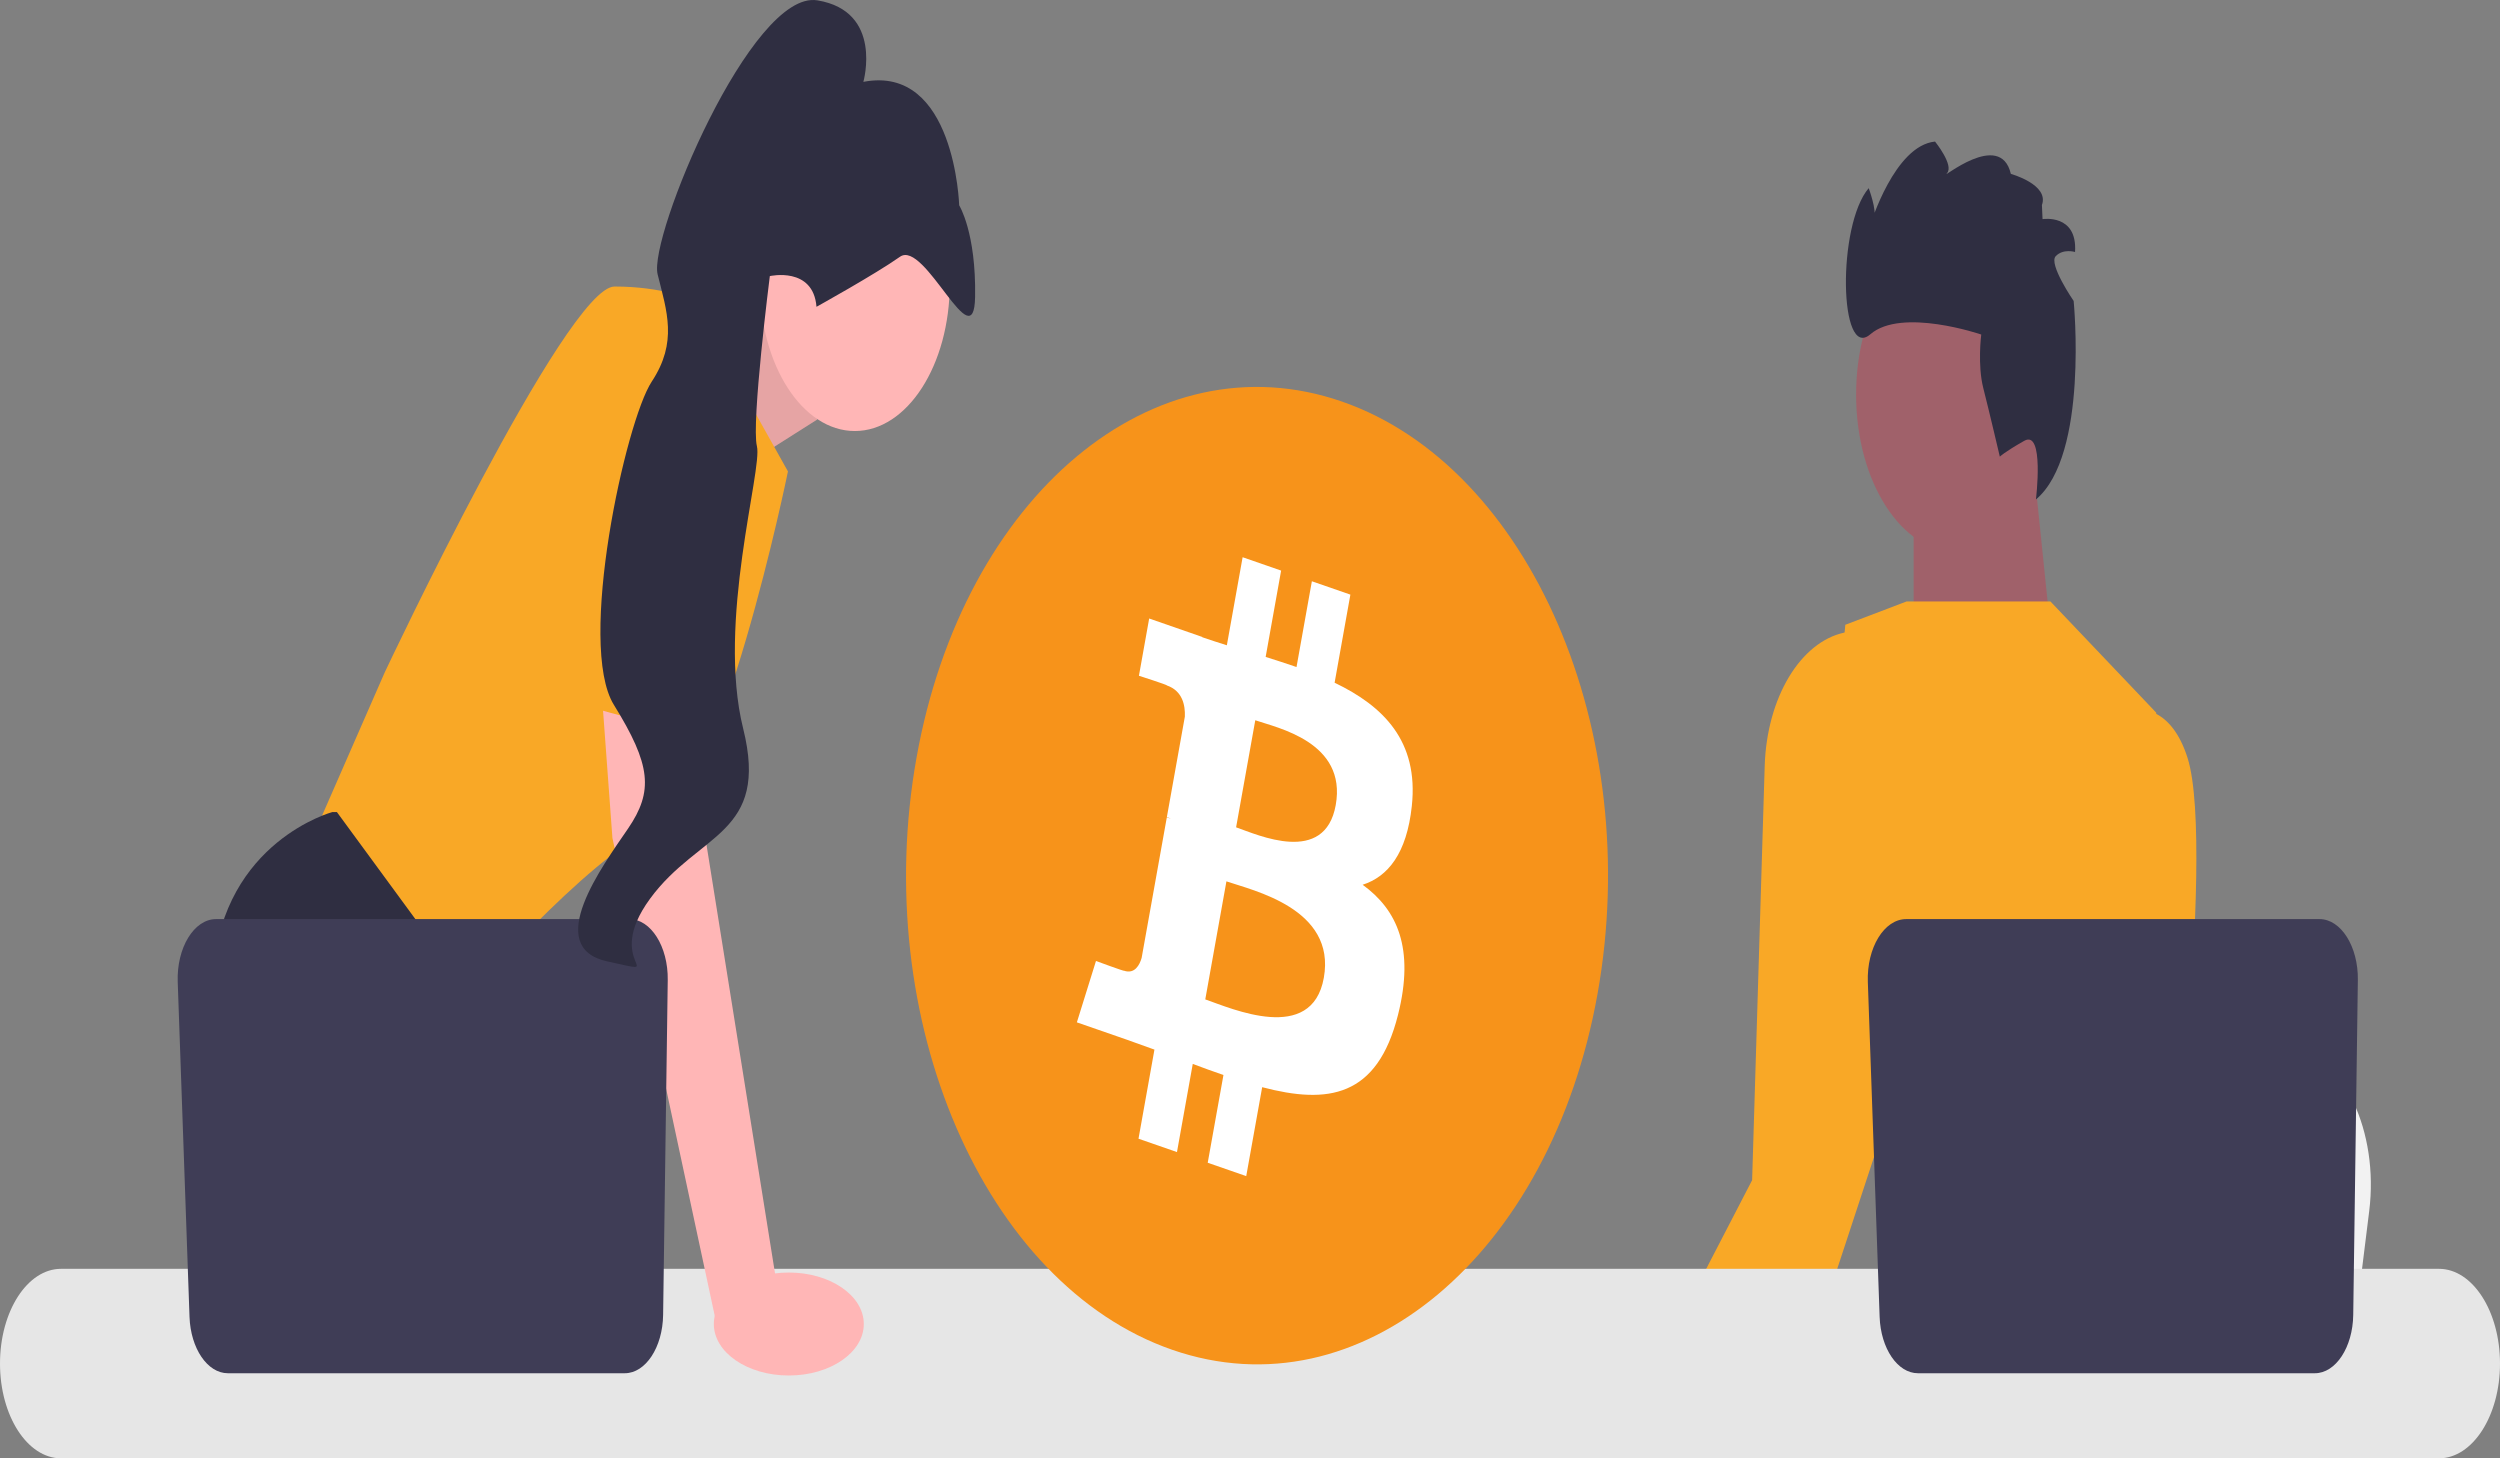 <svg width="540" height="315" viewBox="0 0 540 315" fill="none" xmlns="http://www.w3.org/2000/svg">
<rect x="0" y="0" width="540" height="315" fill="#808080" stroke="none"/>
<g clip-path="url(#clip0_267_277)">
<path d="M146.443 75.64L167.489 61.89L176.517 90.618L154.4 104.632L146.443 75.64Z" fill="#FFB6B6"/>
<path opacity="0.1" d="M146.443 75.64L167.489 61.89L176.517 90.618L154.4 104.632L146.443 75.64Z" fill="black"/>
<path d="M149.435 64.693L170.198 101.829C170.198 101.829 155.754 172.598 141.31 178.904C126.867 185.211 100.236 216.041 100.236 216.041L66.836 182.408L83.085 145.272C83.085 145.272 122.353 61.89 132.734 61.89C143.116 61.89 149.435 64.693 149.435 64.693Z" fill="#F9A826"/>
<path d="M121.383 306.78H73.051L69.995 300.438L57.52 274.548L54.649 268.592C54.649 268.592 43.816 237.762 46.073 209.735C48.33 181.707 71.801 175.401 71.801 175.401H72.766L101.5 214.597L99.785 251.075L108.884 274.548L121.383 306.78Z" fill="#2F2E41"/>
<path d="M82.949 306.78H69.995V277.001L82.949 306.78Z" fill="#2F2E41"/>
<path d="M439.04 98.489L443.871 145.274L413.345 145.885V105.21L439.04 98.489Z" fill="#A0616A"/>
<path d="M511.752 261.571L510.141 274.548L506.142 306.78H425.804C426.431 299.556 427.289 289.157 428.205 277.932C428.295 276.811 428.39 275.683 428.48 274.548C430.778 246.331 433.292 214.401 433.292 214.401L443.854 216.391L464.345 220.245L472.696 221.814L495.056 226.026C506.205 228.121 513.873 244.447 511.752 261.571Z" fill="#F2F2F2"/>
<path d="M476.045 306.78H432.47C433.134 305.567 433.508 304.867 433.508 304.867L446.571 301.518L473.485 294.623C473.485 294.623 474.713 299.549 476.045 306.78Z" fill="#2F2E41"/>
<path d="M416.099 306.78H350.295C350.95 304.762 351.627 302.737 352.322 300.719C353.252 298.021 354.245 295.618 355.297 293.481C355.996 292.058 356.718 290.755 357.463 289.564C359.652 286.067 362.035 283.524 364.545 281.779C373.504 275.522 384.062 279.355 393.053 285.591C396.429 287.931 399.584 290.608 402.351 293.214C407.226 297.811 410.904 302.197 412.47 304.145C413.012 304.811 413.301 305.196 413.301 305.196L416.099 306.78Z" fill="#2F2E41"/>
<path d="M363.895 306.78H354.561L357.02 302.344L358.411 299.836L359.006 300.586L363.895 306.78Z" fill="#FFB6B6"/>
<path d="M479.231 306.78H398.853L402.351 293.214L407.158 274.548L409.573 265.173L407.578 251.993C407.578 251.993 406.594 250.914 405.095 248.973C399.755 242.106 387.871 224.421 390.602 206.259C393.707 185.589 397.607 145.307 398.433 136.625C398.537 135.539 398.591 134.95 398.591 134.95L410.191 130.536L410.575 130.389L411.82 129.913H442.892L465.745 153.939L465.74 154.191L464.345 220.245L463.749 248.504C463.749 248.504 463.032 252.582 463.203 258.916C463.316 263.26 463.844 268.662 465.307 274.548C466.855 280.805 469.459 287.602 473.734 294.237C476.961 299.247 478.527 303.465 479.231 306.78Z" fill="#F9A826"/>
<path d="M472.696 221.814C471.933 231.526 471.202 238.428 471.202 238.428L463.203 258.916L457.101 274.548L446.571 301.518L445.027 305.476L443.926 306.78H410.891L412.47 304.145L428.205 277.932L430.24 274.548L433.54 269.048L443.854 216.391L456.009 154.331C456.009 154.331 460.933 151.669 465.74 154.191C468.268 155.516 470.768 158.276 472.488 163.63C475.778 173.846 474.176 203.064 472.696 221.814Z" fill="#F9A826"/>
<path d="M414.583 220.119L405.095 248.973L396.686 274.548L393.053 285.591L391.622 289.949L379.359 306.78H351.591L356.168 297.951L357.869 294.658L364.545 281.779L368.291 274.548L378.46 254.915L381.173 165.495C381.623 150.663 388.902 138.674 398.376 136.64C398.396 136.636 398.415 136.631 398.433 136.625C401.511 135.665 406.404 135.385 410.191 141.067C410.322 141.257 410.448 141.46 410.575 141.67C411.211 142.714 411.812 143.94 412.362 145.377C412.416 145.517 412.47 145.664 412.52 145.811C412.678 146.26 412.832 146.75 412.972 147.276C417.806 164.751 414.583 220.119 414.583 220.119Z" fill="#F9A826"/>
<path d="M422.862 119.312C434.982 119.312 444.808 104.059 444.808 85.244C444.808 66.429 434.982 51.176 422.862 51.176C410.742 51.176 400.917 66.429 400.917 85.244C400.917 104.059 410.742 119.312 422.862 119.312Z" fill="#A0616A"/>
<path d="M431.962 98.638C431.962 98.638 429.687 88.908 428.397 83.859C427.107 78.81 427.948 72.258 427.948 72.258C427.948 72.258 410.733 66.359 403.992 72.206C397.251 78.052 396.797 48.645 403.639 40.641C403.639 40.641 405.472 45.584 404.76 47.006L404.049 48.427C404.049 48.427 409.227 31.429 417.97 30.578C417.97 30.578 422.114 35.711 420.552 37.405C418.99 39.099 432.066 27.827 434.341 37.557C434.341 37.557 442.679 39.863 441.054 44.284L441.191 47.335C441.191 47.335 448.748 46.117 448.209 54.43C448.209 54.43 445.667 53.644 444.041 55.329C442.415 57.014 447.909 65.005 447.909 65.005C447.909 65.005 451.211 98.302 439.76 107.889C439.76 107.889 441.618 92.736 437.247 95.213C432.876 97.69 431.962 98.638 431.962 98.638Z" fill="#2F2E41"/>
<path d="M526.815 315H13.185C5.915 315 0 305.818 0 294.532C0 283.246 5.915 274.065 13.185 274.065H526.815C534.085 274.065 540 283.246 540 294.532C540 305.818 534.085 315 526.815 315Z" fill="#E6E6E6"/>
<path d="M509.298 211.677L508.299 284.018C508.203 291.021 504.518 296.62 500.006 296.62H414.283C409.877 296.62 406.24 291.274 406 284.445L403.452 212.104C403.193 204.727 406.976 198.524 411.735 198.524H501.005C505.655 198.524 509.398 204.459 509.298 211.677Z" fill="#3F3D56"/>
<path d="M184.641 93.102C195.968 93.102 205.15 78.848 205.15 61.264C205.15 43.68 195.968 29.425 184.641 29.425C173.314 29.425 164.131 43.68 164.131 61.264C164.131 78.848 173.314 93.102 184.641 93.102Z" fill="#FFB6B6"/>
<path d="M150.338 144.571L152.595 182.408L167.941 278.402L154.683 285.616L132.283 181.007L129.189 138.965L150.338 144.571Z" fill="#FFB6B6"/>
<path d="M144.233 211.677L143.234 284.018C143.138 291.021 139.453 296.62 134.941 296.62H49.218C44.812 296.62 41.175 291.274 40.935 284.445L38.387 212.104C38.128 204.727 41.911 198.524 46.67 198.524H135.94C140.59 198.524 144.333 204.459 144.233 211.677Z" fill="#3F3D56"/>
<path d="M170.384 297.109C179.33 297.109 186.582 292.129 186.582 285.987C186.582 279.845 179.33 274.865 170.384 274.865C161.439 274.865 154.187 279.845 154.187 285.987C154.187 292.129 161.439 297.109 170.384 297.109Z" fill="#FFB6B6"/>
<path d="M118.517 150.356L127.77 73.802C127.77 73.802 153.497 68.196 154.4 81.509C155.303 94.822 153.755 159.885 153.755 159.885L118.517 150.356Z" fill="#F9A826"/>
<path d="M176.362 66.27C176.362 66.27 189.049 59.241 194.401 55.459C199.753 51.676 210.385 78.056 210.621 64.124C210.858 50.192 207.184 44.35 207.184 44.35C207.184 44.35 206.266 13.872 186.486 17.682C186.486 17.682 190.837 2.433 176.556 0.076C162.274 -2.282 140.056 51.255 142.046 59.256C144.035 67.257 146.421 73.872 140.776 82.427C135.13 90.981 124.559 139.262 132.602 152.254C140.645 165.246 141.173 170.884 135.662 178.967C130.151 187.049 117.126 204.624 131.21 207.675C145.293 210.726 129.921 208.448 140.421 194.11C150.92 179.773 166.241 180.359 160.521 157.356C154.8 134.354 164.739 101.391 163.495 96.39C162.252 91.39 166.282 59.636 166.282 59.636C166.282 59.636 175.661 57.497 176.362 66.27Z" fill="#2F2E41"/>
<path d="M345.068 214.679C334.941 271.231 293.8 305.649 253.175 291.546C212.566 277.446 187.845 220.165 197.977 163.615C208.1 107.056 249.241 72.635 289.854 86.735C330.477 100.834 355.195 158.123 345.068 214.679Z" fill="#F7931A"/>
<path d="M304.953 174.102C306.462 160.056 298.78 152.505 288.276 147.467L291.683 128.439L283.364 125.553L280.047 144.079C277.86 143.32 275.614 142.605 273.382 141.895L276.723 123.247L268.408 120.36L264.998 139.382C263.188 138.808 261.411 138.24 259.686 137.643L259.695 137.584L248.222 133.595L246.009 145.966C246.009 145.966 252.182 147.935 252.051 148.058C255.421 149.229 256.03 152.333 255.928 154.794L252.047 176.471C252.279 176.553 252.58 176.672 252.911 176.857C252.634 176.761 252.338 176.656 252.032 176.553L246.592 206.919C246.18 208.345 245.135 210.482 242.78 209.671C242.862 209.839 236.733 207.569 236.733 207.569L232.603 220.828L243.429 224.585C245.443 225.288 247.417 226.023 249.36 226.716L245.917 245.962L254.226 248.848L257.636 229.807C259.906 230.665 262.11 231.457 264.266 232.202L260.868 251.154L269.187 254.041L272.63 234.832C286.816 238.569 297.484 237.062 301.974 219.198C305.592 204.815 301.794 196.518 294.33 191.108C299.766 189.363 303.86 184.385 304.953 174.102ZM285.945 211.212C283.374 225.595 265.979 217.819 260.34 215.869L264.908 190.372C270.548 192.332 288.632 196.211 285.945 211.212ZM288.518 173.894C286.172 186.978 271.694 180.331 266.998 178.701L271.14 155.576C275.836 157.205 290.961 160.247 288.518 173.894Z" fill="white"/>
</g>
<defs>
<clipPath id="clip0_267_277">
<rect width="540" height="315" fill="white"/>
</clipPath>
</defs>
</svg>
